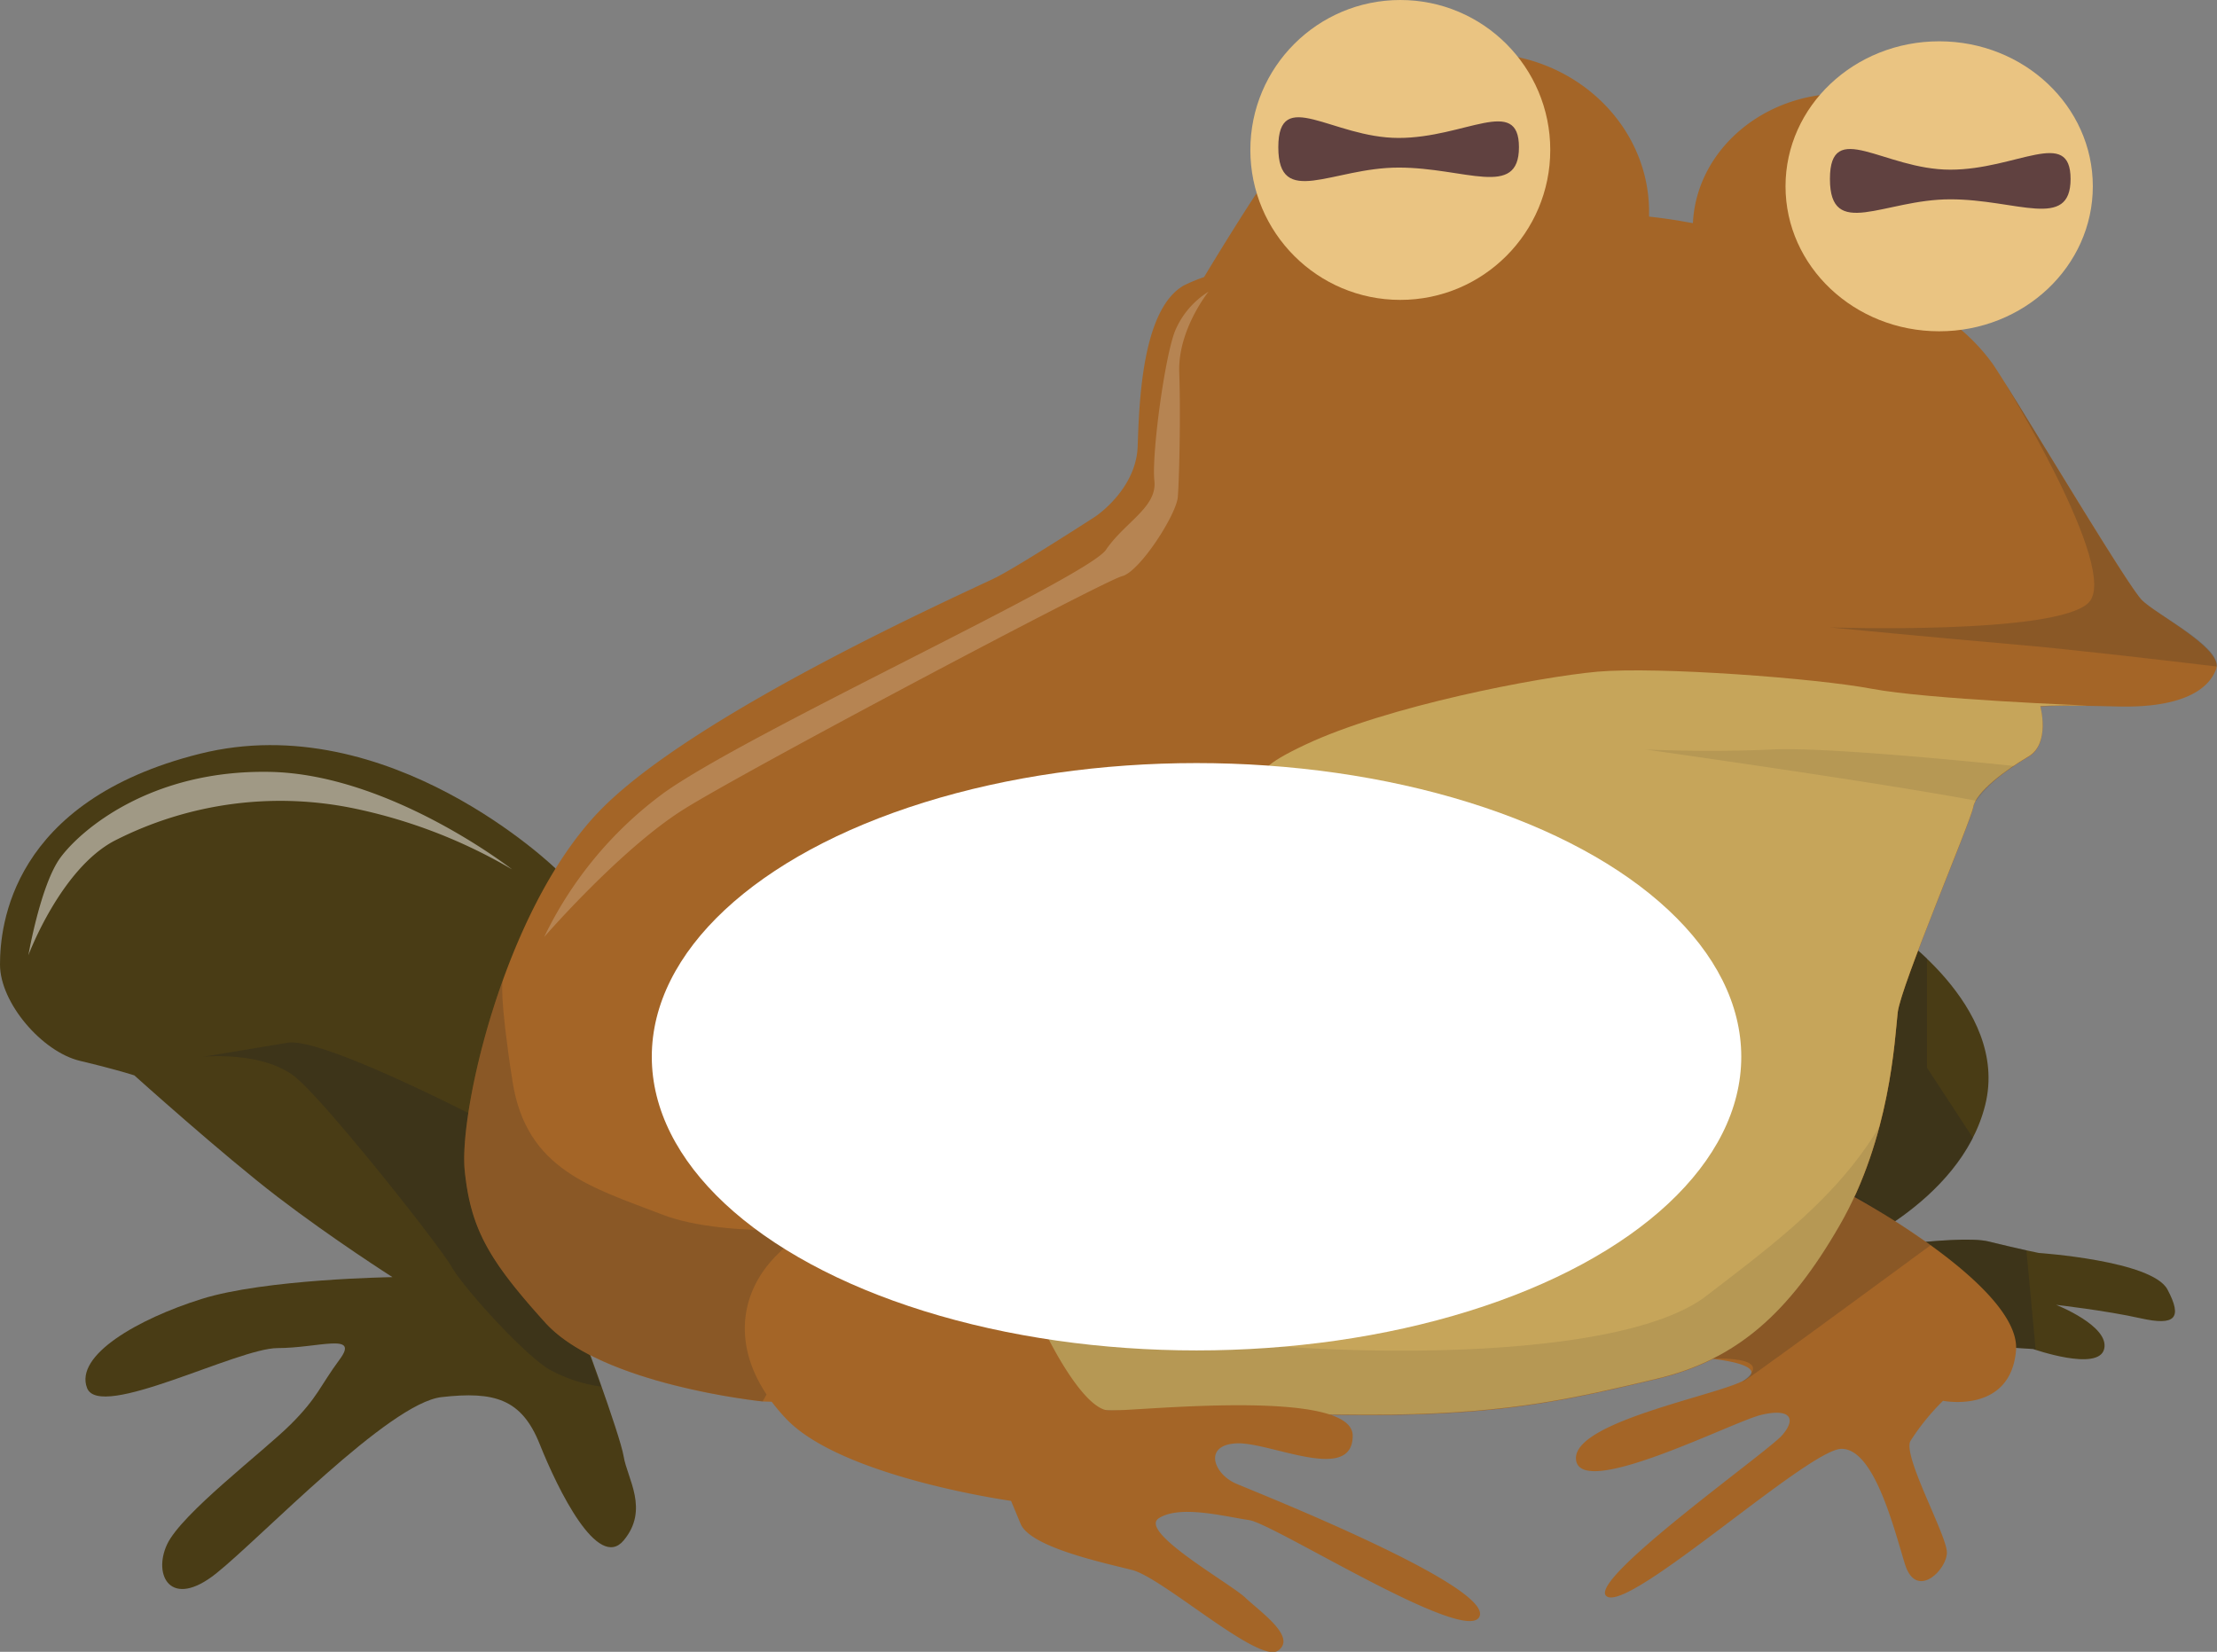 <svg id="Layer_1" data-name="Layer 1" xmlns="http://www.w3.org/2000/svg" viewBox="0 0 264.05 196.75"><rect x="0" y="0" width="264.05" height="196.75" fill="#808080" stroke="none"/><title>frog</title><path d="M224.78,110.36s14.64,9.38,11.66,21.27-17.61,17.61-17.61,17.61,14.29-2.29,18-1.37,6,1.37,6,1.37,13.49,0.91,15.32,4.35,0.91,4.35-3.2,3.43-10.06-1.6-10.06-1.6,6.4,2.52,5.72,5.26-8.46,0-8.46,0l-14.41-.91-16.7-8Z" style="fill:#493c15"/><path d="M66.18,103.46S46.33,84.15,23.81,89.78,0,110.34,0,114.89s5,10.39,9.53,11.47S16,128.09,16,128.09s10.54,9.48,17.07,14.48,13.67,9.55,13.67,9.55-15.15.22-22.73,2.6-15.15,6.71-13.64,10.61,17.9-4.76,22.7-4.76,9.78-1.89,7.4,1.33-2.6,4.52-5.85,7.76-13,10.61-14.72,14.29,0.43,7.79,5.85,3.46,20.57-20.29,26.84-21,9.53,0.19,11.69,5.6,6.93,15.15,10,11.47,0.43-7.36,0-10-5.41-16-5.41-16Z" style="fill:#493c15"/><path d="M241.35,148.92c-1-.23-2.57-0.58-4.5-1.05-3.72-.91-18,1.37-18,1.37s11.42-4.47,16.13-13.71l-5.47-8.35v-13a34.82,34.82,0,0,0-4.71-3.82l-13.67,41.23,17.67,8.24,13.38,0.85,0.27,0.09Z" style="fill:#232323;opacity:0.3"/><path d="M220.86,142.57s19.94,10.78,19.25,18.33-8.69,5.95-8.69,5.95a27.31,27.31,0,0,0-3.89,4.8c-0.91,1.83,4.35,11.21,4.35,13.27s-3.66,5.72-5,1.37-3.66-13.72-7.55-13.72-24.93,19.21-27.9,17.61,19-17.15,20.81-19.21,0.91-3.27-2.52-2.43-21.27,10-22,5.41,17.15-7.78,20.13-9.61-3.88-2.48-3.88-2.48l1.14-13.07Z" style="fill:#a46527"/><path d="M59.46,134.46s-20.84-11-25.22-10.26-10.05,1.67-10.05,1.67,7.31-.73,11.15,2.56,17,19.92,18.46,22.48,8.77,10.6,11.7,12.25a17.79,17.79,0,0,0,6.09,2L68.23,156Z" style="fill:#232323;opacity:0.3"/><path d="M255.11,71.48c-1.77-1.77-14.72-23.6-17.74-28.09a22.8,22.8,0,0,0-4.92-5,15.29,15.29,0,0,0,4.92-11.1c0-8.92-8-16.15-17.89-16.15-9.61,0-17.44,6.85-17.85,15.44l-1.7-.3c-1.16-.19-2.34-0.35-3.52-0.48,0-.19,0-0.37,0-0.56,0-10.43-9-18.89-20-18.89a20.37,20.37,0,0,0-16.25,7.88c-2.87,1.5-5.87,3.11-6.75,3.77-1.83,1.37-10,15-10,15h0A20.8,20.8,0,0,0,141,34c-5,2.84-5.32,14-5.5,19.16s-5.05,8.37-5.05,8.37-9,5.82-11.8,7.24S82.32,85,71.14,96.87s-16.5,35.64-15.79,42.56,2.84,10.64,9.58,18.1,25.9,9.4,25.9,9.4,60.5,1.77,74.87,1.6,22-2,31.57-4.26,15.8-7.81,21.83-18.27,6.56-22.18,6.92-25.37,8.69-22.71,9-24.48,3.9-4.44,6.56-6,1.42-6,1.42-6,1.6-.19,9.23,0,10.82-2,11.71-4.44S256.89,73.25,255.11,71.48Z" style="fill:#a46527"/><path d="M226.78,146.15l-12.86-8.32-9.94,24s7.36-.35,3.88,2.48,22.09-16,22.09-16Z" style="fill:#232323;opacity:0.2"/><ellipse cx="230.96" cy="22.19" rx="18.3" ry="17.27" style="fill:#eac482"/><path d="M190.29,80c-7.14.65-25.11,4.11-34.85,8.71s-3.25,4.28-1.52,11.85-1.3,4.55-8,8.88-16,13.42-19.27,23.38-5.41,27.28-5.41,27.28l1.7,7.66c16.9,0.42,35.59.82,42.76,0.73,14.37-.18,22-2,31.57-4.26s15.8-7.81,21.83-18.27,6.56-22.18,6.92-25.37,8.69-22.71,9-24.48,3.9-4.44,6.56-6,1.42-6,1.42-6,1.09-.13,5.7-0.07h0s-19.06-.73-25.77-2S197.44,79.38,190.29,80Z" style="fill:#c6a55a"/><circle cx="166.78" cy="17.86" r="17.86" style="fill:#eac482"/><path d="M78.8,144.64c-8.24-3.2-16.12-5.24-17.76-15.85-1.62-10.44-1.18-11.94-1.16-12-3.41,9.47-4.93,18.72-4.53,22.63,0.71,6.92,2.84,10.64,9.58,18.1s25.9,9.4,25.9,9.4l11.88-20.85S87,147.84,78.8,144.64Z" style="fill:#232323;opacity:0.2"/><path d="M203.21,154.37c-9.59,7.34-39.51,7.34-56.81,5.46s-20.13-13.36-20.13-13.36l-4.48,16.15,1.15,5.16c16.9,0.42,35.59.82,42.76,0.73,14.37-.18,22-2,31.57-4.26s15.8-7.81,21.83-18.27a48.52,48.52,0,0,0,4.76-11.83C218.83,142.64,211,148.38,203.21,154.37Z" style="fill:#232323;opacity:0.1"/><path d="M125.22,137.91s4.41,9.73,3,14.3a15.21,15.21,0,0,1-3.66,6.63s4.35,9.09,7.55,9.17,29-2.76,29,3-9.92.69-13.88,0.91-2.67,3.66,0,4.8,30.35,12.12,29,15.78-24.47-11-27.45-11.44-8.23-1.83-10.75-.23,8.46,7.74,10.29,9.47,6.18,4.71,3.89,6.31-13.72-8.69-17.38-9.61-12.12-2.74-13.27-5.49l-1.14-2.74s-20.13-2.8-26.76-9.75-6.18-14.49-1.14-19.53S107,136.13,107,136.13Z" style="fill:#a46527"/><path d="M61,103.56S46.49,92.23,32.19,91.94s-22.64,7-25,10.22-3.81,11.62-3.81,11.62,3.81-10.22,10.22-13.62a43.38,43.38,0,0,1,28.85-3.81A62,62,0,0,1,61,103.56Z" style="fill:#fff;opacity:0.48"/><path d="M64.81,111.61A46.06,46.06,0,0,1,79,94.49c9.91-7.16,50.45-25.68,52.72-29s6.11-5.07,5.77-8.21,1.22-14.69,2.45-17.83a10.12,10.12,0,0,1,4-4.71s-3.67,4.54-3.49,9.61,0,12.75-.17,14.85-4.54,8.91-6.64,9.43S88.91,91.7,81.4,96.42,64.81,111.61,64.81,111.61Z" style="fill:#fff;opacity:0.2"/><path d="M211.12,89.27c-7.79.37-15.15,0-15.15,0s27.85,3.92,39.42,6.11a16.44,16.44,0,0,1,4.52-4.14C232.26,90.44,216.87,89,211.12,89.27Z" style="fill:#232323;opacity:0.1"/><path d="M239.92,76.76c6.32,0.53,18,1.9,24.1,2.63,0.31-2.49-7.19-6.19-8.91-7.91s-12.37-19.63-16.63-26.37c0,0,14.15,22.83,10.27,26.68s-30.81,2.94-30.81,2.94S231.12,76,239.92,76.76Z" style="fill:#232323;opacity:0.2"/><ellipse cx="142.51" cy="125.87" rx="64.88" ry="34.98" style="fill:#fff"/><path d="M180.91,17.54c0,6.15-6.42,2.42-14.33,2.42s-14.33,4.91-14.33-2.42,6.42-1.11,14.33-1.11S180.91,11.33,180.91,17.54Z" style="fill:#604140"/><path d="M246.61,21.32c0,6.15-6.42,2.42-14.33,2.42s-14.33,4.91-14.33-2.42,6.42-1.11,14.33-1.11S246.61,15.1,246.61,21.32Z" style="fill:#604140"/></svg>